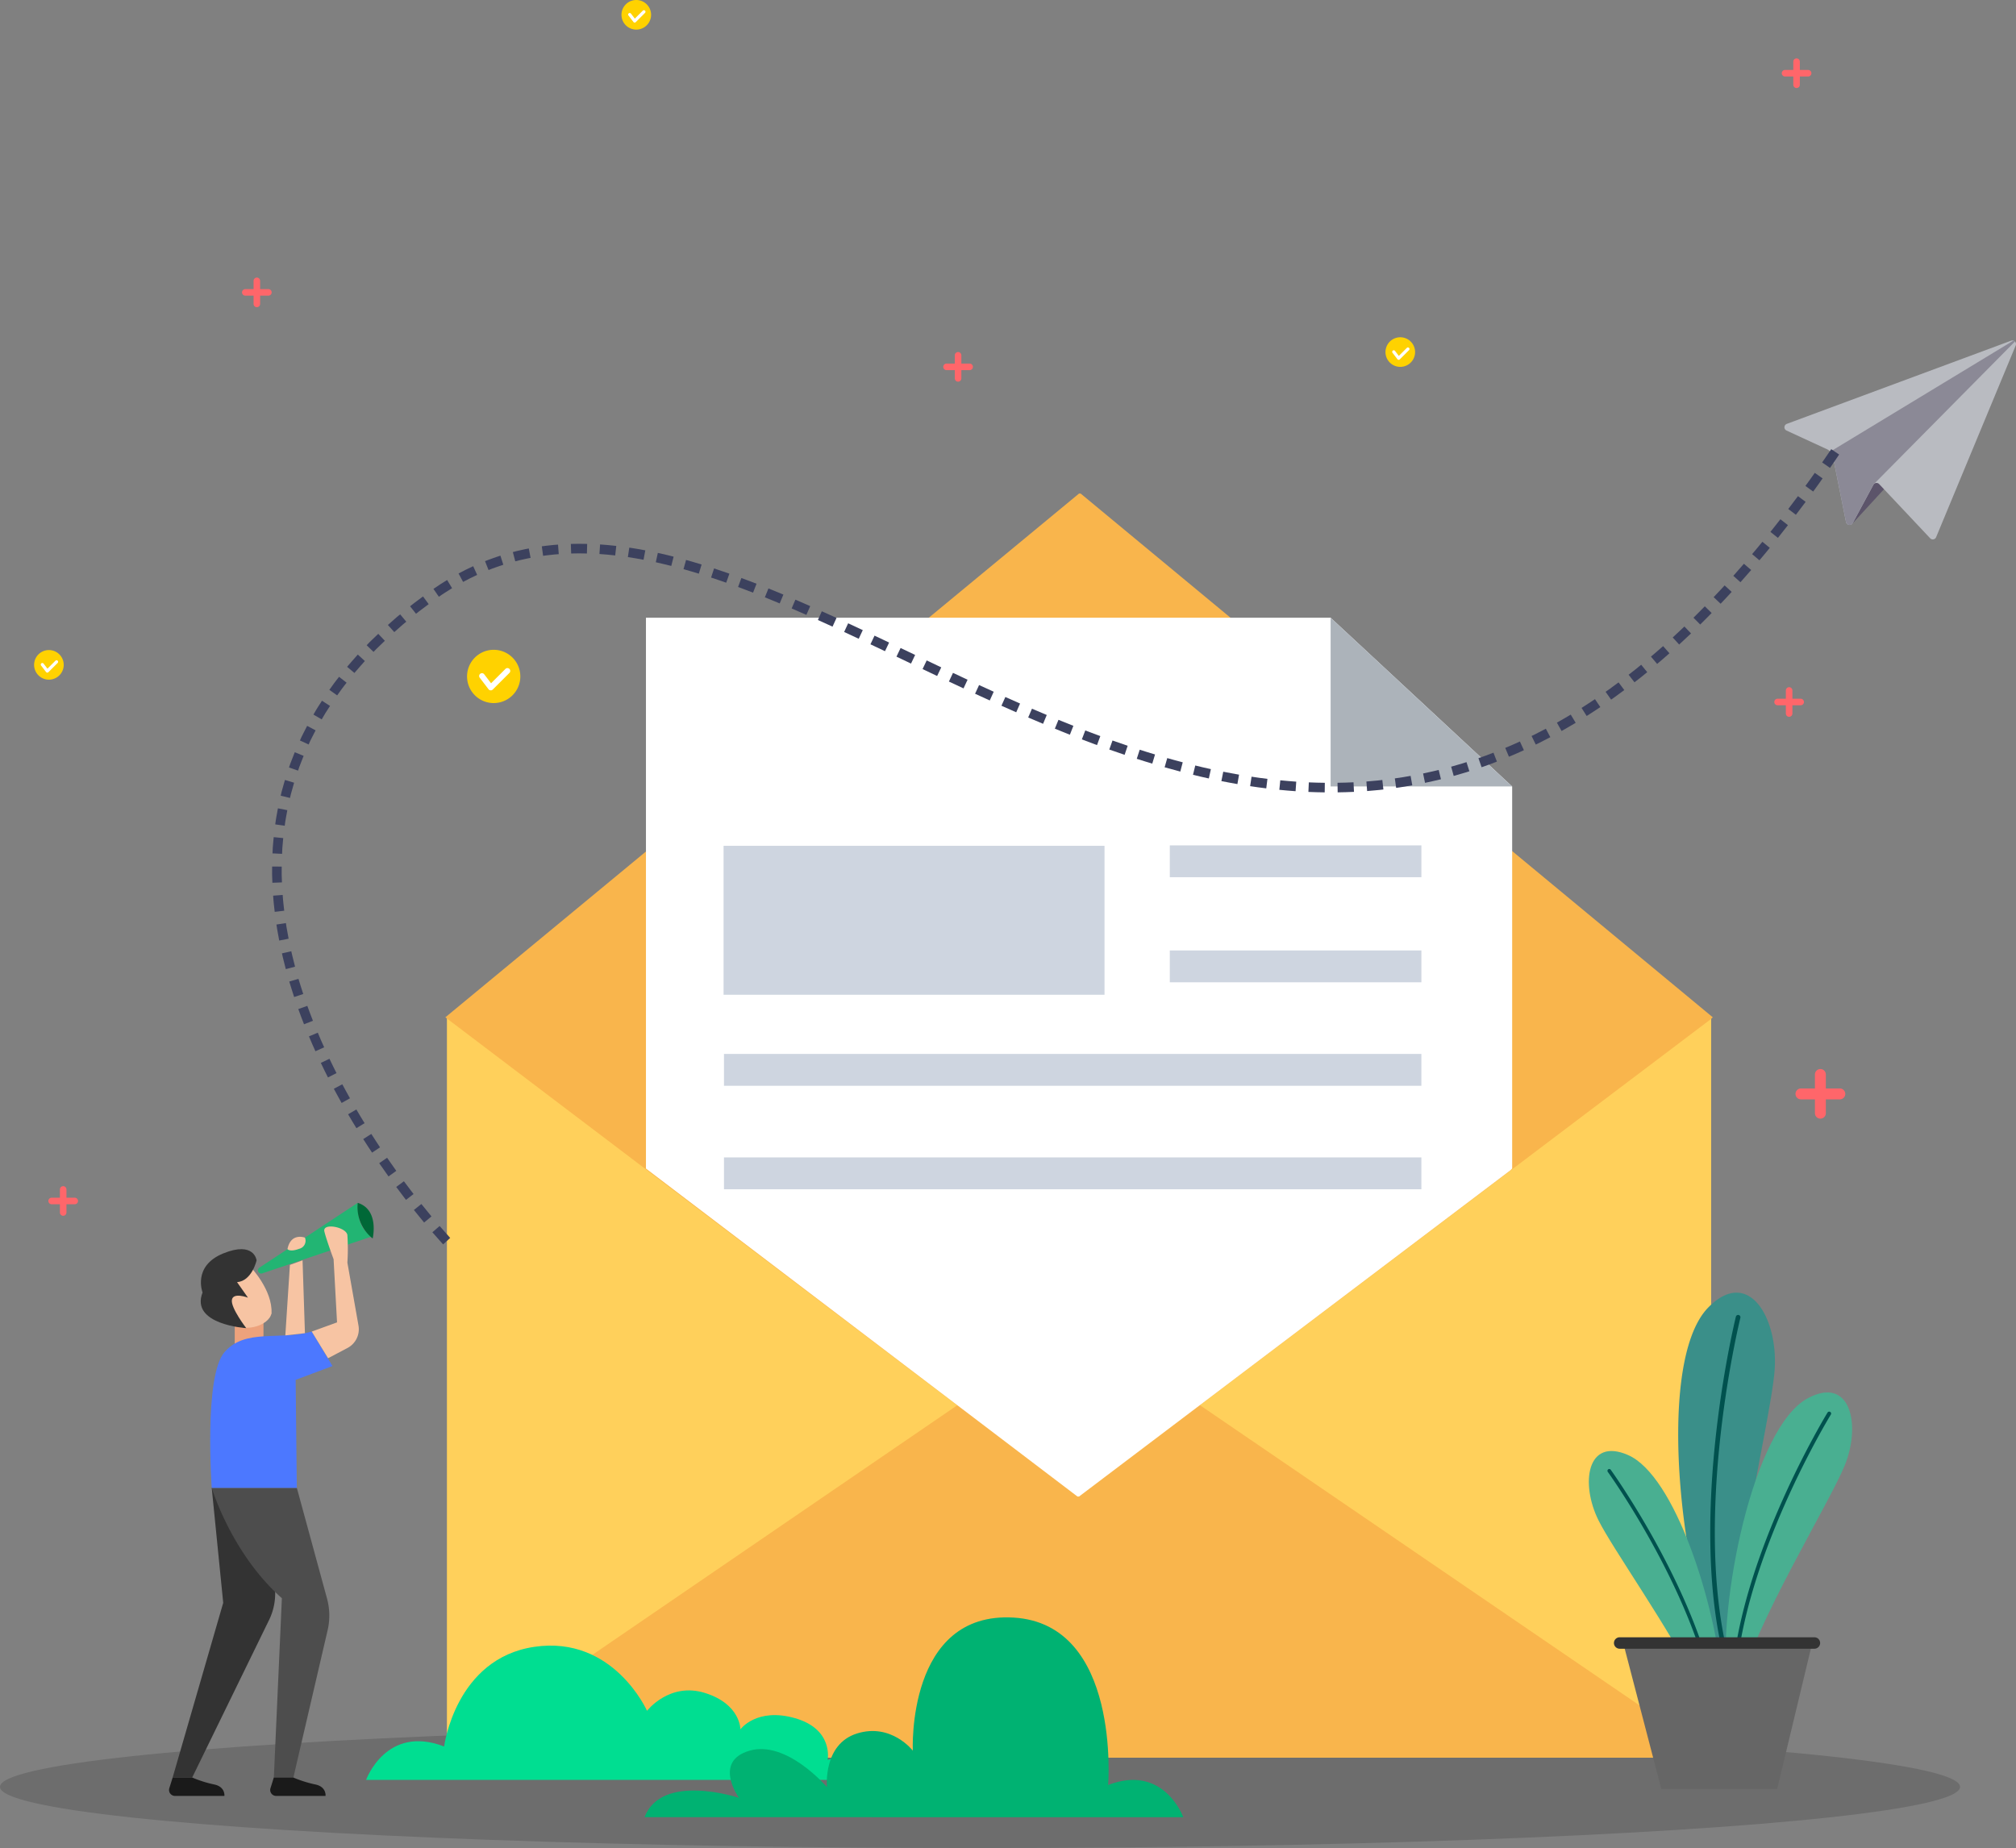 <svg id="Image" xmlns="http://www.w3.org/2000/svg" width="376.543" height="345.221" viewBox="0 0 376.543 345.221">
  <rect x="0" y="0" width="376.543" height="345.221" fill="#808080" stroke="none"/>
  <ellipse id="Ellipse_175" data-name="Ellipse 175" cx="183.045" cy="11.428" rx="183.045" ry="11.428" transform="translate(0 322.366)" opacity="0.15"/>
  <g id="Group_4226" data-name="Group 4226" transform="translate(82.583 92.196)">
    <path id="Path_10418" data-name="Path 10418" d="M611.982,300.1H376.147V438.387H612.278V300.1Z" transform="translate(-375.255 -202.255)" fill="#ffd05b"/>
    <g id="Group_4224" data-name="Group 4224">
      <path id="Path_10419" data-name="Path 10419" d="M516.355,385.453l-.3-.3L494.051,401.81l-21.71-16.357-.3-.3-96.951,66.319H613.008Z" transform="translate(-375.092 -215.342)" fill="#f9b54c"/>
      <path id="Path_10420" data-name="Path 10420" d="M494.456,184.462h-.3L375.8,282.305l118.066,89.515h.3L612.224,282.6l.3-.3Z" transform="translate(-375.2 -184.462)" fill="#f9b54c"/>
    </g>
    <path id="Path_10421" data-name="Path 10421" d="M547.961,211.877H420.081v102.9l80.595,61.263h.3l80.594-60.966.3-.3V243.4Z" transform="translate(-382.015 -188.68)" fill="#fff"/>
    <path id="Path_10422" data-name="Path 10422" d="M571.216,243.4h33.9l-33.9-31.524Z" transform="translate(-405.27 -188.68)" fill="#acb3ba"/>
    <g id="Group_4225" data-name="Group 4225" transform="translate(52.639 65.724)">
      <rect id="Rectangle_964" data-name="Rectangle 964" width="46.989" height="5.948" transform="translate(83.271)" fill="#ced5e0"/>
      <rect id="Rectangle_965" data-name="Rectangle 965" width="46.989" height="5.948" transform="translate(83.271 19.628)" fill="#ced5e0"/>
      <rect id="Rectangle_966" data-name="Rectangle 966" width="130.259" height="5.948" transform="translate(0 38.959)" fill="#ced5e0"/>
      <rect id="Rectangle_967" data-name="Rectangle 967" width="130.259" height="5.948" transform="translate(0 58.29)" fill="#ced5e0"/>
    </g>
    <rect id="Rectangle_968" data-name="Rectangle 968" width="71.151" height="27.824" transform="translate(52.564 65.807)" fill="#ced5e0"/>
  </g>
  <g id="Group_4227" data-name="Group 4227" transform="translate(31.573 224.697)">
    <path id="Path_10423" data-name="Path 10423" d="M329.305,371.722v-4.079l5.368-1.718v5.8Z" transform="translate(-317.036 -344.884)" fill="#eda27c"/>
    <path id="Path_10424" data-name="Path 10424" d="M322.9,403.987l2.147,21.47L315.6,458.092h3.65l14.271-29.242a11.276,11.276,0,0,0,1.21-5.828l-.667-10.661Z" transform="translate(-314.928 -350.741)" fill="#333"/>
    <path id="Path_10425" data-name="Path 10425" d="M324.231,403.987s3.649,12.238,13.1,20.611l-1.5,33.494h3.65l6.393-27.509a12.121,12.121,0,0,0-.113-5.931l-5.636-20.666Z" transform="translate(-316.256 -350.741)" fill="#4d4d4d"/>
    <path id="Path_10426" data-name="Path 10426" d="M324.179,398.677s-1.5-20.827,2.362-25.335,10.306-2.148,16.317-3.865l3.865,6.442-6.871,2.576.215,20.182Z" transform="translate(-316.203 -345.431)" fill="#4c78ff"/>
    <path id="Path_10427" data-name="Path 10427" d="M340.475,367.772l.855-13.168,2.362-.859.446,13.615Z" transform="translate(-318.755 -343.01)" fill="#f7c4a3"/>
    <path id="Path_10428" data-name="Path 10428" d="M334.708,353.159l18.36-12.1s-.429,4.938,2.791,6.227l-20.629,6.946a.6.6,0,0,1-.673-.209h0A.6.6,0,0,1,334.708,353.159Z" transform="translate(-317.826 -341.058)" fill="#22b573"/>
    <path id="Path_10429" data-name="Path 10429" d="M356.447,341.058a7.483,7.483,0,0,0,2.791,6.656S360.527,342.346,356.447,341.058Z" transform="translate(-321.205 -341.058)" fill="#006837"/>
    <path id="Path_10430" data-name="Path 10430" d="M340.945,350.862s.457.582,2.175-.062a1.544,1.544,0,0,0,1.091-2.09S341.562,347.7,340.945,350.862Z" transform="translate(-318.827 -342.212)" fill="#f8c4a3"/>
    <path id="Path_10431" data-name="Path 10431" d="M335.583,363.853s-2.147,3.865-7.729,1.933-.215-10.95,3.864-10.52C331.719,355.265,335.8,359.559,335.583,363.853Z" transform="translate(-316.444 -343.242)" fill="#f7c4a3"/>
    <path id="Path_10432" data-name="Path 10432" d="M335.418,363.816c-.429,2.362-5.367,4.08-8.8,1.289s-2.362-9.876-.43-10.091" transform="translate(-316.279 -343.205)" fill="#f7c4a3"/>
    <path id="Path_10433" data-name="Path 10433" d="M330.3,366.034s-10.521-.644-8.158-6.656c0,0-1.933-4.938,3.864-7.3s6.227,1.288,6.227,1.288-.859,3.865-3.65,4.079l2.04,2.9s-2.791-1.074-3.006.429S330.3,366.034,330.3,366.034Z" transform="translate(-315.88 -342.631)" fill="#333"/>
    <path id="Path_10434" data-name="Path 10434" d="M337.81,467.931l-.624,2a1.109,1.109,0,0,0,1.058,1.439h9.226s.215-1.718-1.932-2.147a22.007,22.007,0,0,1-4.079-1.288Z" transform="translate(-318.241 -360.58)" fill="#1a1a1a"/>
    <path id="Path_10435" data-name="Path 10435" d="M315.48,467.931l-.624,2a1.109,1.109,0,0,0,1.059,1.439h9.227s.214-1.718-1.933-2.147a22.034,22.034,0,0,1-4.079-1.288Z" transform="translate(-314.805 -360.58)" fill="#1a1a1a"/>
    <path id="Path_10436" data-name="Path 10436" d="M346.306,365.908l4.724-1.717-.644-11.809s-1.289-3.435-1.718-5.153,4.079-.859,4.294.644a39.416,39.416,0,0,1,0,5.153l2.074,11.757a3.958,3.958,0,0,1-2.051,4.189l-3.635,1.917Z" transform="translate(-319.652 -341.862)" fill="#f7c4a3"/>
  </g>
  <g id="Group_4233" data-name="Group 4233" transform="translate(296.759 241.476)">
    <g id="Group_4231" data-name="Group 4231">
      <g id="Group_4228" data-name="Group 4228" transform="translate(16.691)">
        <path id="Path_10437" data-name="Path 10437" d="M653.562,363.653c7.547-7.685,13.161,2.076,12.377,11.875s-9.651,44.723-6.937,56.607a19.739,19.739,0,0,1,.391,2.149h-1.618q-.2-.315-.425-.691C648.817,419.016,643.172,374.232,653.562,363.653Z" transform="translate(-647.942 -360.889)" fill="#3a8f89" fill-rule="evenodd"/>
        <path id="Path_10438" data-name="Path 10438" d="M659.115,435.046c-9.591-27.243.647-68.741.68-68.876a.434.434,0,1,1,.843.2c-.032.133-10.294,41.723-.613,68.671Z" transform="translate(-649.03 -361.65)" fill="#00514e" fill-rule="evenodd"/>
      </g>
      <g id="Group_4229" data-name="Group 4229" transform="translate(25.519 18.639)">
        <path id="Path_10439" data-name="Path 10439" d="M673.786,383.978c7.954-4.214,9.959,4.979,6.859,12.586-2.895,7.1-16.928,29.855-19.469,41.109h-2.527C656.922,422.181,663.55,389.4,673.786,383.978Z" transform="translate(-658.375 -382.917)" fill="#49af91" fill-rule="evenodd"/>
        <path id="Path_10440" data-name="Path 10440" d="M659.73,438.325c1.049-23.426,17.862-50.9,17.919-51a.362.362,0,1,1,.619.376c-.057.093-16.781,27.426-17.82,50.621Z" transform="translate(-658.584 -383.569)" fill="#00514e" fill-rule="evenodd"/>
      </g>
      <g id="Group_4230" data-name="Group 4230" transform="translate(0 29.579)">
        <path id="Path_10441" data-name="Path 10441" d="M635.532,396.594c-7.708-3.367-8.931,5.342-5.506,12.213,2.647,5.309,13.161,20.079,18.495,30.856h4.7C651.858,424.094,644.25,400.4,635.532,396.594Z" transform="translate(-628.216 -395.847)" fill="#49af91" fill-rule="evenodd"/>
        <path id="Path_10442" data-name="Path 10442" d="M652.172,440.277c-4.614-20.02-19.167-40.221-19.222-40.3a.339.339,0,1,0-.551.394c.053.075,14.477,20.1,19.087,39.9Z" transform="translate(-628.85 -396.461)" fill="#00514e" fill-rule="evenodd"/>
      </g>
    </g>
    <g id="Group_4232" data-name="Group 4232" transform="translate(4.694 64.374)">
      <path id="Path_10443" data-name="Path 10443" d="M635.807,438.233l7.109,27.262h21.648l6.543-27.262Z" transform="translate(-634.077 -437.164)" fill="#666"/>
      <path id="Path_10444" data-name="Path 10444" d="M671.2,439.109h-36.37a1.07,1.07,0,0,1,0-2.14H671.2a1.07,1.07,0,0,1,0,2.14Z" transform="translate(-633.763 -436.969)" fill="#333"/>
    </g>
  </g>
  <path id="Path_10445" data-name="Path 10445" d="M358.3,463.9s3.748-10.412,14.577-6.247c0,0,2.1-16.443,16.858-18.616s21.04,11.952,21.04,11.952,4.165-5.414,10.828-3.332,6.612,6.794,6.612,6.794,3.015-4.149,10.225-2.078,6.068,7.778,6.068,7.778,14.993-5,18.325,3.748Z" transform="translate(-289.925 -131.403)" fill="#00de91"/>
  <path id="Path_10446" data-name="Path 10446" d="M520.387,469.9s-3.608-10.022-14.031-6.013c0,0,2.406-30.067-17.639-31.27s-18.842,24.855-18.842,24.855-4.009-5.211-10.423-3.207-5.612,10.022-5.612,10.022-7.492-8.808-14.432-6.816-2,8.82-2,8.82-14.432-4.811-17.639,3.608Z" transform="translate(-299.382 -130.443)" fill="#00b272"/>
  <g id="Group_4237" data-name="Group 4237" transform="translate(333.296 63.599)">
    <g id="Group_4234" data-name="Group 4234" transform="translate(12.637 24.045)">
      <path id="Path_10447" data-name="Path 10447" d="M686.332,189.309l6.206-6.757-1.329-3.47s-4,.563-4.11.9-.451,4.843-.507,5.632-.259,3.7-.259,3.7" transform="translate(-686.332 -179.082)" fill="#5c546a"/>
    </g>
    <g id="Group_4235" data-name="Group 4235">
      <path id="Path_10448" data-name="Path 10448" d="M714.456,150.871a.679.679,0,0,0-.722-.165l-41.9,15.542a.676.676,0,0,0-.048,1.247l7.537,3.478a2.033,2.033,0,0,1,1.138,1.443l2.433,12.167a.676.676,0,0,0,.563.536.683.683,0,0,0,.695-.348L688,177.638a.676.676,0,0,1,1.086-.143l9.527,10.122a.677.677,0,0,0,.492.212.65.65,0,0,0,.121-.011.676.676,0,0,0,.5-.406L714.593,151.6A.676.676,0,0,0,714.456,150.871Z" transform="translate(-671.398 -150.665)" fill="#b9bbc1"/>
    </g>
    <g id="Group_4236" data-name="Group 4236" transform="translate(8.551 0.031)">
      <path id="Path_10449" data-name="Path 10449" d="M715.71,150.7,681.5,171.444a2.015,2.015,0,0,1,.517.978l2.433,12.167a.676.676,0,0,0,.563.536.683.683,0,0,0,.695-.348l3.841-7.134a.687.687,0,0,1,.109-.123l.006-.03,26.338-26.618A.675.675,0,0,0,715.71,150.7Z" transform="translate(-681.503 -150.701)" fill="#8b8996"/>
    </g>
  </g>
  <g id="Group_4265" data-name="Group 4265" transform="translate(50.823 83.908)">
    <g id="Group_4238" data-name="Group 4238" transform="translate(23.179 136.757)">
      <path id="Path_10450" data-name="Path 10450" d="M366.774,339.77l1.416-1.093c-.608-.789-1.211-1.581-1.8-2.384l-1.437,1.065C365.549,338.17,366.159,338.971,366.774,339.77Z" transform="translate(-364.951 -336.293)" fill="#3c415e" fill-rule="evenodd"/>
      <path id="Path_10451" data-name="Path 10451" d="M370.764,344.775l1.375-1.144q-.952-1.15-1.885-2.316l-1.4,1.115Q369.8,343.612,370.764,344.775Z" transform="translate(-365.552 -337.066)" fill="#3c415e" fill-rule="evenodd"/>
      <path id="Path_10452" data-name="Path 10452" d="M374.941,349.606l1.32-1.207q-1-1.1-1.975-2.228l-1.354,1.169Q373.921,348.486,374.941,349.606Z" transform="translate(-366.179 -337.813)" fill="#3c415e" fill-rule="evenodd"/>
    </g>
    <g id="Group_4239" data-name="Group 4239" transform="translate(14.195 123.344)">
      <path id="Path_10453" data-name="Path 10453" d="M355.887,323.937l1.524-.936-.777-1.275-.758-1.286-1.544.9.767,1.3Z" transform="translate(-354.333 -320.44)" fill="#3c415e" fill-rule="evenodd"/>
      <path id="Path_10454" data-name="Path 10454" d="M359.323,329.337l1.488-.991c-.278-.413-.55-.83-.821-1.248s-.546-.833-.81-1.255l-1.509.96c.267.428.547.847.82,1.27S359.04,328.92,359.323,329.337Z" transform="translate(-354.847 -321.272)" fill="#3c415e" fill-rule="evenodd"/>
      <path id="Path_10455" data-name="Path 10455" d="M362.937,334.592l1.453-1.042c-.576-.812-1.156-1.623-1.716-2.445l-1.474,1.014C361.768,332.95,362.353,333.77,362.937,334.592Z" transform="translate(-355.39 -322.081)" fill="#3c415e" fill-rule="evenodd"/>
    </g>
    <g id="Group_4240" data-name="Group 4240" transform="translate(6.88 109)">
      <path id="Path_10456" data-name="Path 10456" d="M346.9,306.956l1.63-.736-.609-1.36-.58-1.372-1.65.692.59,1.394Z" transform="translate(-345.687 -303.488)" fill="#3c415e" fill-rule="evenodd"/>
      <path id="Path_10457" data-name="Path 10457" d="M349.644,312.738l1.595-.81c-.438-.892-.9-1.774-1.313-2.676l-1.615.769C348.733,310.938,349.2,311.833,349.644,312.738Z" transform="translate(-346.091 -304.375)" fill="#3c415e" fill-rule="evenodd"/>
      <path id="Path_10458" data-name="Path 10458" d="M352.636,318.372l1.56-.875c-.249-.432-.485-.869-.722-1.306l-.712-1.312-1.579.839.72,1.33C352.145,317.492,352.385,317.935,352.636,318.372Z" transform="translate(-346.533 -305.241)" fill="#3c415e" fill-rule="evenodd"/>
    </g>
    <g id="Group_4241" data-name="Group 4241" transform="translate(1.835 93.788)">
      <path id="Path_10459" data-name="Path 10459" d="M340.447,288.852l1.729-.459-.36-1.44c-.116-.481-.249-.958-.346-1.443l-1.744.4c.1.5.235.983.353,1.475Z" transform="translate(-339.725 -285.51)" fill="#3c415e" fill-rule="evenodd"/>
      <path id="Path_10460" data-name="Path 10460" d="M342.255,295l1.7-.563c-.165-.467-.305-.943-.454-1.415l-.44-1.42-1.716.506.448,1.448C341.944,294.036,342.087,294.521,342.255,295Z" transform="translate(-339.974 -286.447)" fill="#3c415e" fill-rule="evenodd"/>
      <path id="Path_10461" data-name="Path 10461" d="M344.408,301.007l1.665-.654c-.376-.919-.7-1.855-1.05-2.785l-1.683.6C343.691,299.119,344.026,300.072,344.408,301.007Z" transform="translate(-340.281 -287.365)" fill="#3c415e" fill-rule="evenodd"/>
    </g>
    <g id="Group_4242" data-name="Group 4242" transform="translate(0 77.959)">
      <path id="Path_10462" data-name="Path 10462" d="M337.61,269.842l1.787-.07-.053-1.477.007-1.477-1.789-.015-.007,1.521Z" transform="translate(-337.557 -266.802)" fill="#3c415e" fill-rule="evenodd"/>
      <path id="Path_10463" data-name="Path 10463" d="M338.078,276.239l1.776-.213-.164-1.471c-.06-.49-.08-.983-.122-1.475l-1.784.135c.043.5.064,1.011.125,1.514Z" transform="translate(-337.592 -267.768)" fill="#3c415e" fill-rule="evenodd"/>
      <path id="Path_10464" data-name="Path 10464" d="M339.033,282.556l1.756-.343-.267-1.458c-.043-.243-.092-.486-.13-.729l-.108-.733-1.768.272.111.75c.04.25.09.5.134.747Z" transform="translate(-337.704 -268.724)" fill="#3c415e" fill-rule="evenodd"/>
    </g>
    <g id="Group_4243" data-name="Group 4243" transform="translate(0.076 61.793)">
      <path id="Path_10465" data-name="Path 10465" d="M339.454,250.637l1.739.419.166-.718.2-.709.4-1.418-1.713-.514-.414,1.465-.205.733Z" transform="translate(-337.925 -247.697)" fill="#3c415e" fill-rule="evenodd"/>
      <path id="Path_10466" data-name="Path 10466" d="M338.248,256.962l1.771.25c.111-.977.318-1.939.487-2.907l-1.756-.344C338.576,254.959,338.362,255.954,338.248,256.962Z" transform="translate(-337.739 -248.661)" fill="#3c415e" fill-rule="evenodd"/>
      <path id="Path_10467" data-name="Path 10467" d="M337.647,263.354l1.787.086.034-.737.017-.369.032-.368.132-1.47-1.78-.177-.136,1.515-.033.379-.018.38Z" transform="translate(-337.647 -249.639)" fill="#3c415e" fill-rule="evenodd"/>
    </g>
    <g id="Group_4244" data-name="Group 4244" transform="translate(3.157 46.989)">
      <path id="Path_10468" data-name="Path 10468" d="M346.68,232.79l1.547.9.368-.639c.122-.214.243-.428.381-.633l.8-1.241-1.5-.976-.822,1.279c-.141.211-.267.432-.393.652Z" transform="translate(-342.117 -230.2)" fill="#3c415e" fill-rule="evenodd"/>
      <path id="Path_10469" data-name="Path 10469" d="M343.7,238.483l1.624.75.3-.672c.1-.223.222-.439.332-.659l.672-1.313-1.582-.834-.693,1.355c-.113.227-.236.449-.342.68Z" transform="translate(-341.659 -231.055)" fill="#3c415e" fill-rule="evenodd"/>
      <path id="Path_10470" data-name="Path 10470" d="M341.287,244.421l1.689.589.236-.7.269-.686.537-1.372-1.654-.68-.555,1.418-.277.709Z" transform="translate(-341.287 -231.95)" fill="#3c415e" fill-rule="evenodd"/>
    </g>
    <g id="Group_4245" data-name="Group 4245" transform="translate(10.692 34.496)">
      <path id="Path_10471" data-name="Path 10471" d="M358.432,217.564l1.281,1.249.512-.536.534-.514,1.068-1.029-1.231-1.3-1.093,1.052-.546.526Z" transform="translate(-351.461 -215.436)" fill="#3c415e" fill-rule="evenodd"/>
      <path id="Path_10472" data-name="Path 10472" d="M354.108,222.3l1.371,1.149c.651-.742,1.286-1.5,1.948-2.23l-1.32-1.207C355.428,220.765,354.775,221.54,354.108,222.3Z" transform="translate(-350.795 -216.141)" fill="#3c415e" fill-rule="evenodd"/>
      <path id="Path_10473" data-name="Path 10473" d="M350.193,227.361l1.46,1.033.859-1.2c.139-.2.294-.4.447-.589l.458-.58-1.41-1.1-.471.6c-.157.2-.316.4-.459.605Z" transform="translate(-350.193 -216.896)" fill="#3c415e" fill-rule="evenodd"/>
    </g>
    <g id="Group_4246" data-name="Group 4246" transform="translate(21.627 24.438)">
      <path id="Path_10474" data-name="Path 10474" d="M373.17,205.211l1.016,1.471c.4-.28.8-.562,1.222-.819s.822-.535,1.243-.784l-.926-1.53c-.437.26-.86.542-1.29.813S373.587,204.921,373.17,205.211Z" transform="translate(-364.663 -203.549)" fill="#3c415e" fill-rule="evenodd"/>
      <path id="Path_10475" data-name="Path 10475" d="M368.014,209.019l1.109,1.4c.38-.318.779-.612,1.177-.909l1.19-.893-1.065-1.437-1.213.909C368.809,208.395,368.4,208.694,368.014,209.019Z" transform="translate(-363.87 -204.108)" fill="#3c415e" fill-rule="evenodd"/>
      <path id="Path_10476" data-name="Path 10476" d="M363.116,213.118l1.193,1.333,1.112-.983.556-.492.576-.469-1.146-1.374-.588.479-.568.5Z" transform="translate(-363.116 -204.716)" fill="#3c415e" fill-rule="evenodd"/>
    </g>
    <g id="Group_4247" data-name="Group 4247" transform="translate(34.825 18.548)">
      <path id="Path_10477" data-name="Path 10477" d="M390.7,197.262l.452,1.73.709-.186.716-.16c.477-.1.953-.22,1.436-.3l-.337-1.757c-.5.085-1,.2-1.493.313l-.745.167Z" transform="translate(-380.559 -196.588)" fill="#3c415e" fill-rule="evenodd"/>
      <path id="Path_10478" data-name="Path 10478" d="M384.557,199.2l.657,1.663c.456-.177.907-.364,1.372-.516s.921-.333,1.388-.472l-.543-1.7c-.487.146-.963.328-1.445.491S385.031,199.02,384.557,199.2Z" transform="translate(-379.613 -196.832)" fill="#3c415e" fill-rule="evenodd"/>
      <path id="Path_10479" data-name="Path 10479" d="M378.714,201.863l.849,1.576c.856-.475,1.74-.894,2.625-1.312l-.744-1.626C380.524,200.934,379.6,201.372,378.714,201.863Z" transform="translate(-378.714 -197.19)" fill="#3c415e" fill-rule="evenodd"/>
    </g>
    <g id="Group_4248" data-name="Group 4248" transform="translate(50.373 17.676)">
      <path id="Path_10480" data-name="Path 10480" d="M409.933,195.7l-.118,1.785,1.473.118c.491.036.981.1,1.471.151l.2-1.778c-.5-.051-1.006-.118-1.512-.156Z" transform="translate(-399.048 -195.58)" fill="#3c415e" fill-rule="evenodd"/>
      <path id="Path_10481" data-name="Path 10481" d="M403.505,195.579l.053,1.788c.981-.021,1.963-.034,2.946,0l.045-1.789C405.536,195.544,404.52,195.557,403.505,195.579Z" transform="translate(-398.077 -195.557)" fill="#3c415e" fill-rule="evenodd"/>
      <path id="Path_10482" data-name="Path 10482" d="M397.09,196.058l.245,1.772c.483-.079.971-.12,1.458-.177.244-.025.487-.056.731-.078l.733-.055-.135-1.784-.761.058c-.253.022-.505.054-.758.08C398.1,195.932,397.592,195.976,397.09,196.058Z" transform="translate(-397.09 -195.585)" fill="#3c415e" fill-rule="evenodd"/>
    </g>
    <g id="Group_4249" data-name="Group 4249" transform="translate(66.45 18.392)">
      <path id="Path_10483" data-name="Path 10483" d="M428.85,199.121l-.479,1.724c.954.272,1.911.541,2.858.839l.525-1.71C430.793,199.671,429.82,199.4,428.85,199.121Z" transform="translate(-417.981 -196.821)" fill="#3c415e" fill-rule="evenodd"/>
      <path id="Path_10484" data-name="Path 10484" d="M422.636,197.566l-.382,1.747c.965.221,1.933.438,2.892.687l.439-1.734C424.607,198.013,423.621,197.791,422.636,197.566Z" transform="translate(-417.039 -196.582)" fill="#3c415e" fill-rule="evenodd"/>
      <path id="Path_10485" data-name="Path 10485" d="M416.354,196.4l-.263,1.769,1.464.234c.487.079.972.176,1.46.264l.332-1.757c-.5-.09-.993-.19-1.493-.271Z" transform="translate(-416.091 -196.403)" fill="#3c415e" fill-rule="evenodd"/>
    </g>
    <g id="Group_4250" data-name="Group 4250" transform="translate(81.992 22.282)">
      <path id="Path_10486" data-name="Path 10486" d="M447,205.413l-.668,1.659c.925.376,1.85.751,2.77,1.139l.69-1.651C448.865,206.169,447.932,205.792,447,205.413Z" transform="translate(-436.286 -201.68)" fill="#3c415e" fill-rule="evenodd"/>
      <path id="Path_10487" data-name="Path 10487" d="M441.035,203.108l-.619,1.678c.936.341,1.866.7,2.8,1.058l.647-1.667C442.921,203.816,441.981,203.452,441.035,203.108Z" transform="translate(-435.376 -201.325)" fill="#3c415e" fill-rule="evenodd"/>
      <path id="Path_10488" data-name="Path 10488" d="M435.017,201l-.558,1.7c.473.151.943.313,1.415.474s.943.317,1.411.487l.594-1.687c-.474-.172-.952-.33-1.429-.493S435.5,201.154,435.017,201Z" transform="translate(-434.459 -201.001)" fill="#3c415e" fill-rule="evenodd"/>
    </g>
    <g id="Group_4251" data-name="Group 4251" transform="translate(97.034 28.111)">
      <path id="Path_10489" data-name="Path 10489" d="M464.58,213.107l-.752,1.623,2.724,1.27.759-1.62Z" transform="translate(-454.02 -208.693)" fill="#3c415e" fill-rule="evenodd"/>
      <path id="Path_10490" data-name="Path 10490" d="M458.77,210.454l-.733,1.632,2.734,1.239.744-1.626Z" transform="translate(-453.129 -208.285)" fill="#3c415e" fill-rule="evenodd"/>
      <path id="Path_10491" data-name="Path 10491" d="M452.941,207.89l-.7,1.644c.918.393,1.834.794,2.75,1.2l.721-1.636Q454.327,208.487,452.941,207.89Z" transform="translate(-452.236 -207.89)" fill="#3c415e" fill-rule="evenodd"/>
    </g>
    <g id="Group_4252" data-name="Group 4252" transform="translate(111.759 34.833)">
      <rect id="Rectangle_969" data-name="Rectangle 969" width="1.789" height="3.011" transform="matrix(0.43, -0.903, 0.903, 0.43, 9.734, 6.244)" fill="#3c415e"/>
      <rect id="Rectangle_970" data-name="Rectangle 970" width="1.789" height="3.01" transform="matrix(0.43, -0.903, 0.903, 0.43, 4.858, 3.924)" fill="#3c415e"/>
      <path id="Path_10492" data-name="Path 10492" d="M470.4,215.834l-.764,1.617,2.718,1.288.768-1.616Z" transform="translate(-469.639 -215.834)" fill="#3c415e" fill-rule="evenodd"/>
    </g>
    <g id="Group_4253" data-name="Group 4253" transform="translate(126.412 41.789)">
      <path id="Path_10493" data-name="Path 10493" d="M499.284,229.379l-.731,1.633,2.76,1.224.718-1.638Z" transform="translate(-488.741 -224.874)" fill="#3c415e" fill-rule="evenodd"/>
      <path id="Path_10494" data-name="Path 10494" d="M493.48,226.741l-.749,1.624,2.744,1.255.74-1.629Z" transform="translate(-487.845 -224.468)" fill="#3c415e" fill-rule="evenodd"/>
      <path id="Path_10495" data-name="Path 10495" d="M487.718,224.055l-.761,1.618,2.73,1.279.755-1.621Z" transform="translate(-486.957 -224.055)" fill="#3c415e" fill-rule="evenodd"/>
    </g>
    <g id="Group_4254" data-name="Group 4254" transform="translate(141.218 48.479)">
      <path id="Path_10496" data-name="Path 10496" d="M516.942,236.764l-.641,1.67c.94.366,1.888.712,2.832,1.067l.619-1.679C518.815,237.471,517.875,237.128,516.942,236.764Z" transform="translate(-506.278 -232.7)" fill="#3c415e" fill-rule="evenodd"/>
      <path id="Path_10497" data-name="Path 10497" d="M511.019,234.417l-.677,1.656q1.4.572,2.806,1.129l.657-1.663Q512.408,234.989,511.019,234.417Z" transform="translate(-505.361 -232.339)" fill="#3c415e" fill-rule="evenodd"/>
      <path id="Path_10498" data-name="Path 10498" d="M505.162,231.961l-.707,1.643c.926.4,1.851.793,2.781,1.18l.691-1.65C507,232.75,506.083,232.354,505.162,231.961Z" transform="translate(-504.455 -231.961)" fill="#3c415e" fill-rule="evenodd"/>
    </g>
    <g id="Group_4255" data-name="Group 4255" transform="translate(156.37 54.423)">
      <path id="Path_10499" data-name="Path 10499" d="M535.064,242.865l-.49,1.72c.975.27,1.947.548,2.927.8l.455-1.73C536.988,243.407,536.028,243.132,535.064,242.865Z" transform="translate(-524.241 -239.583)" fill="#3c415e" fill-rule="evenodd"/>
      <path id="Path_10500" data-name="Path 10500" d="M528.973,241.016l-.548,1.7c.96.315,1.927.608,2.894.9l.517-1.713C530.88,241.616,529.923,241.327,528.973,241.016Z" transform="translate(-523.295 -239.298)" fill="#3c415e" fill-rule="evenodd"/>
      <path id="Path_10501" data-name="Path 10501" d="M522.959,238.986l-.6,1.686c.954.332,1.9.671,2.863.987l.57-1.695C524.846,239.651,523.9,239.315,522.959,238.986Z" transform="translate(-522.362 -238.986)" fill="#3c415e" fill-rule="evenodd"/>
    </g>
    <g id="Group_4256" data-name="Group 4256" transform="translate(172.002 59.088)">
      <path id="Path_10502" data-name="Path 10502" d="M553.717,246.973l-.268,1.768,1.505.22c.5.07,1.006.128,1.509.193l.218-1.775c-.495-.063-.99-.12-1.484-.19Z" transform="translate(-542.778 -244.88)" fill="#3c415e" fill-rule="evenodd"/>
      <path id="Path_10503" data-name="Path 10503" d="M547.452,245.873l-.35,1.754c.495.107,1,.192,1.493.287s.995.192,1.5.272l.306-1.762c-.493-.079-.982-.179-1.473-.268S547.941,245.978,547.452,245.873Z" transform="translate(-541.801 -244.711)" fill="#3c415e" fill-rule="evenodd"/>
      <path id="Path_10504" data-name="Path 10504" d="M541.262,244.5l-.424,1.738,1.476.355,1.482.332.384-1.747-1.462-.327Z" transform="translate(-540.838 -244.499)" fill="#3c415e" fill-rule="evenodd"/>
    </g>
    <g id="Group_4257" data-name="Group 4257" transform="translate(188.127 61.854)">
      <path id="Path_10505" data-name="Path 10505" d="M572.741,248.3l.026,1.789c1.016,0,2.032-.056,3.048-.091l-.086-1.787C574.733,248.247,573.738,248.3,572.741,248.3Z" transform="translate(-561.871 -247.837)" fill="#3c415e" fill-rule="evenodd"/>
      <path id="Path_10506" data-name="Path 10506" d="M566.391,248.226l-.079,1.787c1.015.036,2.03.08,3.046.082l.021-1.789C568.382,248.306,567.387,248.261,566.391,248.226Z" transform="translate(-560.882 -247.839)" fill="#3c415e" fill-rule="evenodd"/>
      <path id="Path_10507" data-name="Path 10507" d="M560.071,247.769l-.177,1.78c.5.056,1.01.1,1.516.139l1.518.12.124-1.784-1.492-.118C561.063,247.867,560.567,247.825,560.071,247.769Z" transform="translate(-559.894 -247.769)" fill="#3c415e" fill-rule="evenodd"/>
    </g>
    <g id="Group_4258" data-name="Group 4258" transform="translate(204.389 59.924)">
      <path id="Path_10508" data-name="Path 10508" d="M591.626,246.144l.364,1.751c.5-.095.995-.211,1.491-.326l1.487-.344-.427-1.737-1.455.338C592.6,245.937,592.115,246.052,591.626,246.144Z" transform="translate(-581.039 -245.488)" fill="#3c415e" fill-rule="evenodd"/>
      <path id="Path_10509" data-name="Path 10509" d="M585.388,247.263l.25,1.771,1.51-.221,1.5-.259-.313-1.761-1.472.253Z" transform="translate(-580.079 -245.689)" fill="#3c415e" fill-rule="evenodd"/>
      <path id="Path_10510" data-name="Path 10510" d="M579.114,247.985l.137,1.783,1.52-.136.76-.069.758-.088-.2-1.778-.742.087-.744.067Z" transform="translate(-579.114 -245.828)" fill="#3c415e" fill-rule="evenodd"/>
    </g>
    <g id="Group_4259" data-name="Group 4259" transform="translate(220.22 54.608)">
      <path id="Path_10511" data-name="Path 10511" d="M609.763,240.4l.69,1.65c.943-.38,1.867-.8,2.794-1.221l-.745-1.626C611.593,239.614,610.687,240.03,609.763,240.4Z" transform="translate(-599.661 -239.205)" fill="#3c415e" fill-rule="evenodd"/>
      <path id="Path_10512" data-name="Path 10512" d="M603.848,242.7l.586,1.69,1.439-.507,1.425-.544-.645-1.668-1.4.533Z" transform="translate(-598.751 -239.584)" fill="#3c415e" fill-rule="evenodd"/>
      <path id="Path_10513" data-name="Path 10513" d="M597.824,244.612l.477,1.724,1.466-.425.732-.215.727-.233-.539-1.706-.711.228-.717.21Z" transform="translate(-597.824 -239.906)" fill="#3c415e" fill-rule="evenodd"/>
    </g>
    <g id="Group_4260" data-name="Group 4260" transform="translate(235.239 46.697)">
      <path id="Path_10514" data-name="Path 10514" d="M626.607,231.491l.958,1.511c.433-.265.855-.545,1.278-.826l1.27-.838-1-1.484-1.248.825C627.448,230.956,627.033,231.232,626.607,231.491Z" transform="translate(-617.271 -229.855)" fill="#3c415e" fill-rule="evenodd"/>
      <path id="Path_10515" data-name="Path 10515" d="M621.165,234.77l.876,1.559c.448-.241.884-.5,1.321-.758l1.312-.772-.922-1.532-1.29.759C622.032,234.279,621.6,234.534,621.165,234.77Z" transform="translate(-616.434 -230.38)" fill="#3c415e" fill-rule="evenodd"/>
      <path id="Path_10516" data-name="Path 10516" d="M615.573,237.737l.787,1.606.686-.332.677-.35,1.353-.7-.838-1.58-1.328.687-.664.344Z" transform="translate(-615.573 -230.859)" fill="#3c415e" fill-rule="evenodd"/>
    </g>
    <g id="Group_4261" data-name="Group 4261" transform="translate(249.065 36.788)">
      <path id="Path_10517" data-name="Path 10517" d="M641.924,220.107l1.156,1.365c.771-.657,1.546-1.307,2.3-1.988l-1.186-1.339C643.45,218.817,642.685,219.459,641.924,220.107Z" transform="translate(-633.454 -218.145)" fill="#3c415e" fill-rule="evenodd"/>
      <path id="Path_10518" data-name="Path 10518" d="M636.995,224.126l1.1,1.412c.4-.312.806-.614,1.2-.935l1.179-.957-1.13-1.386-1.163.944C637.789,223.52,637.388,223.818,636.995,224.126Z" transform="translate(-632.696 -218.778)" fill="#3c415e" fill-rule="evenodd"/>
      <path id="Path_10519" data-name="Path 10519" d="M631.914,227.913l1.031,1.461.624-.435.613-.45,1.225-.9-1.069-1.434-1.206.887-.6.443Z" transform="translate(-631.914 -219.378)" fill="#3c415e" fill-rule="evenodd"/>
    </g>
    <g id="Group_4262" data-name="Group 4262" transform="translate(261.598 25.449)">
      <path id="Path_10520" data-name="Path 10520" d="M655.765,206.936l1.3,1.232c.692-.735,1.4-1.461,2.069-2.214l-1.317-1.209C657.146,205.489,656.45,206.207,655.765,206.936Z" transform="translate(-648.117 -204.744)" fill="#3c415e" fill-rule="evenodd"/>
      <path id="Path_10521" data-name="Path 10521" d="M651.314,211.486l1.256,1.274c.365-.349.721-.708,1.074-1.07l1.064-1.08-1.279-1.251-1.053,1.068C652.027,210.785,651.675,211.139,651.314,211.486Z" transform="translate(-647.432 -205.454)" fill="#3c415e" fill-rule="evenodd"/>
      <path id="Path_10522" data-name="Path 10522" d="M646.726,215.865l1.208,1.319c.739-.691,1.483-1.376,2.217-2.072l-1.235-1.294C648.192,214.506,647.455,215.182,646.726,215.865Z" transform="translate(-646.726 -206.14)" fill="#3c415e" fill-rule="evenodd"/>
    </g>
    <g id="Group_4263" data-name="Group 4263" transform="translate(272.921 13.09)">
      <path id="Path_10523" data-name="Path 10523" d="M668.3,192.5l1.4,1.118c.631-.787,1.247-1.586,1.872-2.378l-1.411-1.1C669.538,190.923,668.926,191.716,668.3,192.5Z" transform="translate(-661.369 -190.137)" fill="#3c415e" fill-rule="evenodd"/>
      <path id="Path_10524" data-name="Path 10524" d="M664.257,197.417l1.366,1.154c.65-.773,1.306-1.539,1.937-2.327l-1.383-1.134C665.552,195.892,664.9,196.651,664.257,197.417Z" transform="translate(-660.747 -190.902)" fill="#3c415e" fill-rule="evenodd"/>
      <path id="Path_10525" data-name="Path 10525" d="M660.108,202.219l1.334,1.192,2-2.278-1.353-1.17Z" transform="translate(-660.108 -191.649)" fill="#3c415e" fill-rule="evenodd"/>
    </g>
    <g id="Group_4264" data-name="Group 4264" transform="translate(283.185)">
      <path id="Path_10526" data-name="Path 10526" d="M679.719,177.145l1.468,1.021,1.707-2.495-1.479-1.005Z" transform="translate(-673.39 -174.667)" fill="#3c415e" fill-rule="evenodd"/>
      <path id="Path_10527" data-name="Path 10527" d="M676.025,182.336l1.447,1.052c.3-.408.6-.812.889-1.223l.873-1.235-1.46-1.035-.866,1.226C676.618,181.53,676.319,181.931,676.025,182.336Z" transform="translate(-672.822 -175.471)" fill="#3c415e" fill-rule="evenodd"/>
      <path id="Path_10528" data-name="Path 10528" d="M672.239,187.434l1.423,1.084c.606-.806,1.222-1.605,1.821-2.416l-1.437-1.066C673.452,185.842,672.841,186.634,672.239,187.434Z" transform="translate(-672.239 -176.262)" fill="#3c415e" fill-rule="evenodd"/>
    </g>
  </g>
  <g id="Group_4268" data-name="Group 4268" transform="translate(87.234 121.385)">
    <g id="Group_4266" data-name="Group 4266">
      <path id="Path_10529" data-name="Path 10529" d="M390.486,224.67a4.976,4.976,0,1,1-4.186-5.656A4.976,4.976,0,0,1,390.486,224.67Z" transform="translate(-380.588 -218.959)" fill="#ffd200"/>
    </g>
    <g id="Group_4267" data-name="Group 4267" transform="translate(2.248 3.416)">
      <path id="Path_10530" data-name="Path 10530" d="M385.152,227.081a.571.571,0,0,1-.142-.129l-1.657-2.169a.529.529,0,0,1,.84-.642l1.29,1.689,2.684-2.68a.528.528,0,1,1,.746.748l-3.11,3.106a.531.531,0,0,1-.652.076Z" transform="translate(-383.245 -222.996)" fill="#fff"/>
    </g>
  </g>
  <g id="Group_4271" data-name="Group 4271" transform="translate(258.776 63.003)">
    <g id="Group_4269" data-name="Group 4269">
      <path id="Path_10531" data-name="Path 10531" d="M588.826,153.134a2.765,2.765,0,1,1-2.326-3.143A2.765,2.765,0,0,1,588.826,153.134Z" transform="translate(-583.326 -149.96)" fill="#ffd200"/>
    </g>
    <g id="Group_4270" data-name="Group 4270" transform="translate(1.249 1.899)">
      <path id="Path_10532" data-name="Path 10532" d="M585.862,154.473a.291.291,0,0,1-.08-.071l-.921-1.2a.294.294,0,0,1,.467-.357l.717.938,1.492-1.489a.293.293,0,1,1,.415.415l-1.729,1.727a.292.292,0,0,1-.227.085A.278.278,0,0,1,585.862,154.473Z" transform="translate(-584.802 -152.204)" fill="#fff"/>
    </g>
  </g>
  <g id="Group_4274" data-name="Group 4274" transform="translate(6.369 121.434)">
    <g id="Group_4272" data-name="Group 4272">
      <path id="Path_10533" data-name="Path 10533" d="M290.519,222.191a2.765,2.765,0,1,1-2.326-3.143A2.765,2.765,0,0,1,290.519,222.191Z" transform="translate(-285.018 -219.017)" fill="#ffd200"/>
    </g>
    <g id="Group_4273" data-name="Group 4273" transform="translate(1.249 1.899)">
      <path id="Path_10534" data-name="Path 10534" d="M287.554,223.53a.285.285,0,0,1-.079-.071l-.921-1.2a.294.294,0,1,1,.467-.357l.717.938,1.492-1.489a.293.293,0,1,1,.415.415l-1.729,1.727a.294.294,0,0,1-.227.085A.284.284,0,0,1,287.554,223.53Z" transform="translate(-286.494 -221.261)" fill="#fff"/>
    </g>
  </g>
  <g id="Group_4277" data-name="Group 4277" transform="translate(116.076 0)">
    <g id="Group_4275" data-name="Group 4275">
      <path id="Path_10535" data-name="Path 10535" d="M420.177,78.675a2.765,2.765,0,1,1-2.327-3.144A2.765,2.765,0,0,1,420.177,78.675Z" transform="translate(-414.676 -75.5)" fill="#ffd200"/>
    </g>
    <g id="Group_4276" data-name="Group 4276" transform="translate(1.249 1.899)">
      <path id="Path_10536" data-name="Path 10536" d="M417.212,80.014a.3.3,0,0,1-.079-.072l-.921-1.2a.293.293,0,1,1,.466-.356l.718.938,1.492-1.489a.293.293,0,1,1,.415.415l-1.729,1.726a.291.291,0,0,1-.227.085A.3.3,0,0,1,417.212,80.014Z" transform="translate(-416.152 -77.744)" fill="#fff"/>
    </g>
  </g>
  <g id="Group_4282" data-name="Group 4282" transform="translate(335.39 199.733)">
    <g id="Group_4279" data-name="Group 4279" transform="translate(3.597 0)">
      <g id="Group_4278" data-name="Group 4278">
        <path id="Path_10537" data-name="Path 10537" d="M679.143,320.788a1.021,1.021,0,0,1-1.02-1.02v-7.193a1.02,1.02,0,1,1,2.039,0v7.193A1.021,1.021,0,0,1,679.143,320.788Z" transform="translate(-678.123 -311.555)" fill="#ff666a"/>
      </g>
    </g>
    <g id="Group_4281" data-name="Group 4281" transform="translate(0 3.596)">
      <g id="Group_4280" data-name="Group 4280">
        <path id="Path_10538" data-name="Path 10538" d="M682.086,317.844h-7.194a1.02,1.02,0,1,1,0-2.039h7.194a1.02,1.02,0,1,1,0,2.039Z" transform="translate(-673.872 -315.805)" fill="#ff666a"/>
      </g>
    </g>
  </g>
  <g id="Group_4287" data-name="Group 4287" transform="translate(9.036 221.581)">
    <g id="Group_4284" data-name="Group 4284" transform="translate(2.155)">
      <g id="Group_4283" data-name="Group 4283">
        <path id="Path_10539" data-name="Path 10539" d="M291.328,342.908a.611.611,0,0,1-.611-.611v-4.311a.611.611,0,0,1,1.222,0V342.3A.612.612,0,0,1,291.328,342.908Z" transform="translate(-290.717 -337.375)" fill="#ff666a"/>
      </g>
    </g>
    <g id="Group_4286" data-name="Group 4286" transform="translate(0 2.155)">
      <g id="Group_4285" data-name="Group 4285">
        <path id="Path_10540" data-name="Path 10540" d="M293.092,341.145h-4.311a.611.611,0,0,1,0-1.223h4.311a.611.611,0,0,1,0,1.223Z" transform="translate(-288.17 -339.922)" fill="#ff666a"/>
      </g>
    </g>
  </g>
  <g id="Group_4292" data-name="Group 4292" transform="translate(45.207 51.852)">
    <g id="Group_4289" data-name="Group 4289" transform="translate(2.155)">
      <g id="Group_4288" data-name="Group 4288">
        <path id="Path_10541" data-name="Path 10541" d="M334.078,142.314a.612.612,0,0,1-.612-.611v-4.311a.611.611,0,0,1,1.223,0V141.7A.612.612,0,0,1,334.078,142.314Z" transform="translate(-333.466 -136.781)" fill="#ff666a"/>
      </g>
    </g>
    <g id="Group_4291" data-name="Group 4291" transform="translate(0 2.155)">
      <g id="Group_4290" data-name="Group 4290">
        <path id="Path_10542" data-name="Path 10542" d="M335.842,140.55H331.53a.611.611,0,0,1,0-1.222h4.312a.611.611,0,0,1,0,1.222Z" transform="translate(-330.919 -139.328)" fill="#ff666a"/>
      </g>
    </g>
  </g>
  <g id="Group_4297" data-name="Group 4297" transform="translate(332.793 10.91)">
    <g id="Group_4294" data-name="Group 4294" transform="translate(2.155)">
      <g id="Group_4293" data-name="Group 4293">
        <path id="Path_10543" data-name="Path 10543" d="M673.96,93.927a.612.612,0,0,1-.611-.611V89a.611.611,0,0,1,1.222,0v4.311A.611.611,0,0,1,673.96,93.927Z" transform="translate(-673.349 -88.394)" fill="#ff666a"/>
      </g>
    </g>
    <g id="Group_4296" data-name="Group 4296" transform="translate(0 2.155)">
      <g id="Group_4295" data-name="Group 4295">
        <path id="Path_10544" data-name="Path 10544" d="M675.724,92.164h-4.311a.611.611,0,0,1,0-1.223h4.311a.611.611,0,1,1,0,1.223Z" transform="translate(-670.802 -90.941)" fill="#ff666a"/>
      </g>
    </g>
  </g>
  <g id="Group_4302" data-name="Group 4302" transform="translate(176.181 65.764)">
    <g id="Group_4299" data-name="Group 4299" transform="translate(2.155)">
      <g id="Group_4298" data-name="Group 4298">
        <path id="Path_10545" data-name="Path 10545" d="M488.869,158.756a.611.611,0,0,1-.612-.611v-4.311a.611.611,0,0,1,1.223,0v4.311A.611.611,0,0,1,488.869,158.756Z" transform="translate(-488.257 -153.223)" fill="#ff666a"/>
      </g>
    </g>
    <g id="Group_4301" data-name="Group 4301" transform="translate(0 2.155)">
      <g id="Group_4300" data-name="Group 4300">
        <path id="Path_10546" data-name="Path 10546" d="M490.633,156.993h-4.312a.611.611,0,0,1,0-1.223h4.312a.611.611,0,0,1,0,1.223Z" transform="translate(-485.71 -155.77)" fill="#ff666a"/>
      </g>
    </g>
  </g>
  <g id="Group_4307" data-name="Group 4307" transform="translate(331.402 128.369)">
    <g id="Group_4304" data-name="Group 4304" transform="translate(2.155 0)">
      <g id="Group_4303" data-name="Group 4303">
        <path id="Path_10547" data-name="Path 10547" d="M672.316,232.746a.611.611,0,0,1-.611-.611v-4.311a.611.611,0,1,1,1.222,0v4.311A.612.612,0,0,1,672.316,232.746Z" transform="translate(-671.705 -227.213)" fill="#ff666a"/>
      </g>
    </g>
    <g id="Group_4306" data-name="Group 4306" transform="translate(0 2.155)">
      <g id="Group_4305" data-name="Group 4305">
        <path id="Path_10548" data-name="Path 10548" d="M674.08,230.982h-4.311a.611.611,0,0,1,0-1.222h4.311a.611.611,0,1,1,0,1.222Z" transform="translate(-669.158 -229.76)" fill="#ff666a"/>
      </g>
    </g>
  </g>
</svg>

